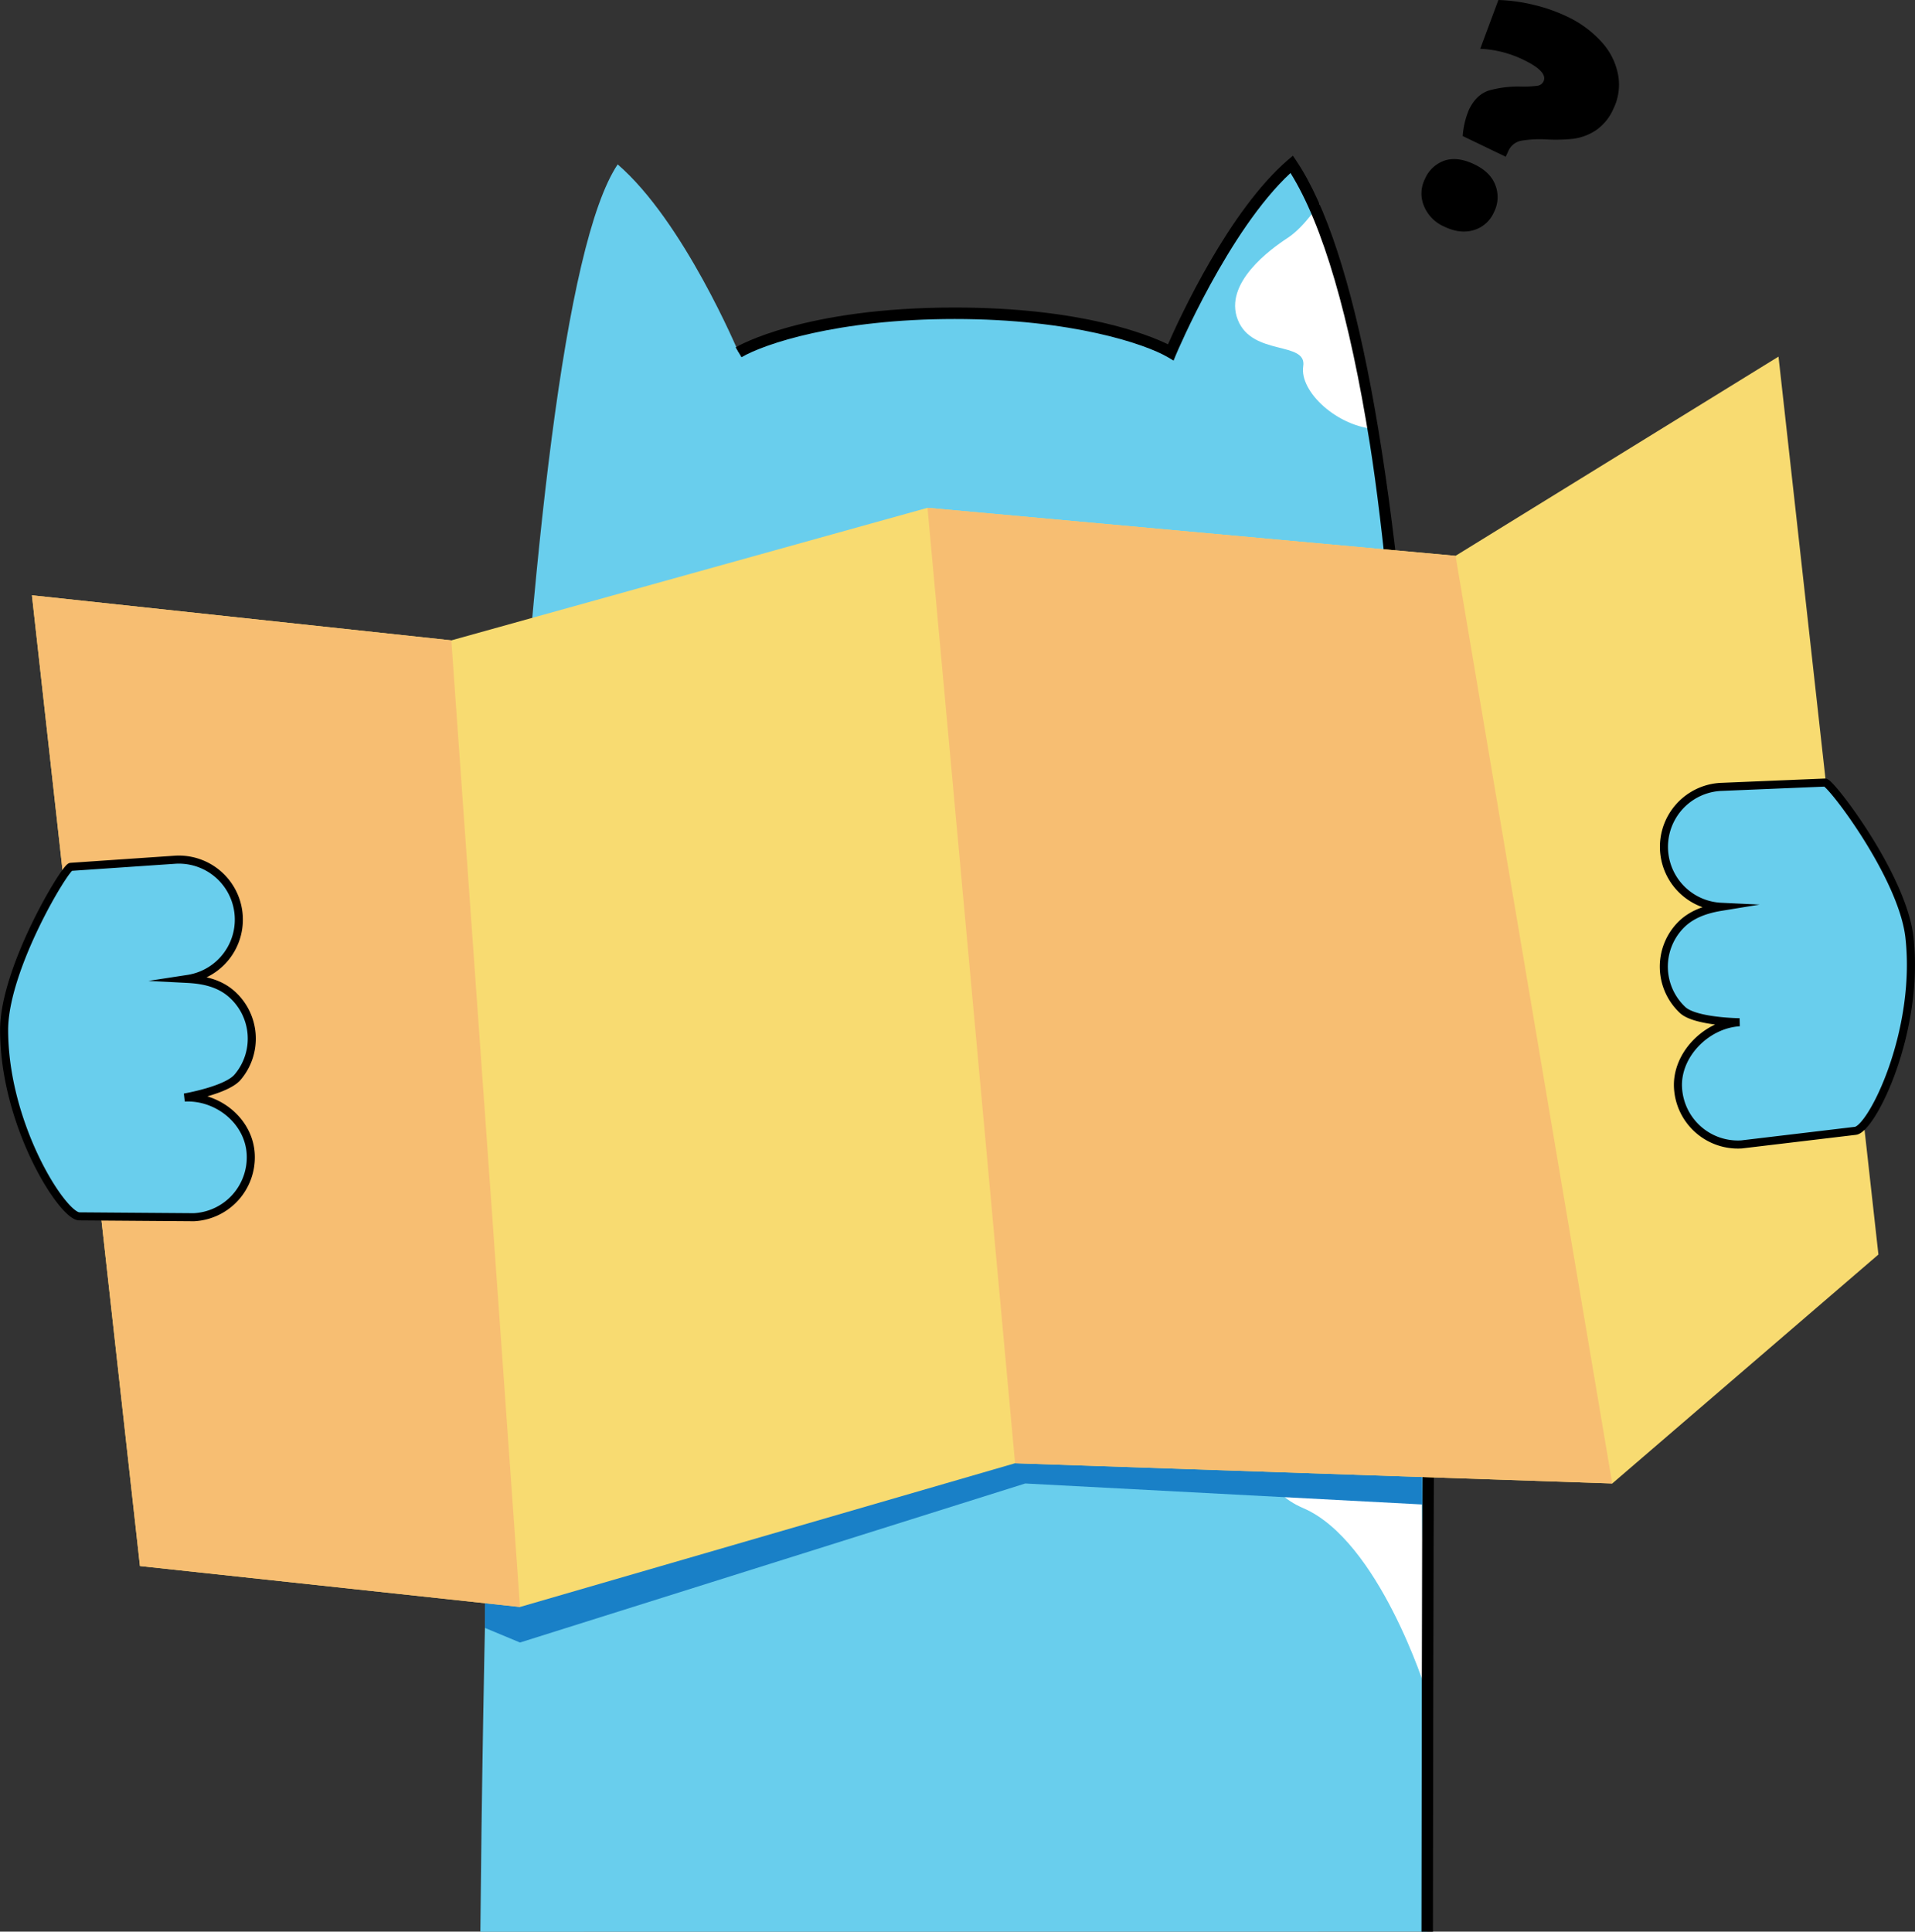 <svg xmlns="http://www.w3.org/2000/svg" viewBox="0 0 712.44 718.58"><rect x="0" y="0" width="712.44" height="718.58" fill="#333333" stroke="none"/><defs><style>.cls-1{isolation:isolate;}.cls-2{fill:#69ceed;}.cls-3{fill:#fff;}.cls-4{fill:#71bf7a;}.cls-5{fill:#1980c7;mix-blend-mode:multiply;}.cls-6{fill:#f8db71;}.cls-7{fill:none;stroke:#000;stroke-miterlimit:10;stroke-width:3px;}.cls-8{fill:#f7be72;}</style></defs><g class="cls-1"><g id="Capa_2" data-name="Capa 2"><g id="Capa_1-2" data-name="Capa 1"><path class="cls-2" d="M531,718.58c0-194,12.27-563.76-50.41-657.47-24.53,21.12-45,70-45,70s-24.53-14.52-80.4-14.52-80.4,14.52-80.4,14.52-20.44-48.83-45-69.95c-39.81,59.51-49.39,472-51.08,657.47Z"/><path class="cls-3" d="M490.79,75.73S485.34,84.4,479,88.54s-23.86,16.8-18.5,30.43,25.8,7.79,24.34,17.28,12.85,22.69,27.36,23.4Z"/><path class="cls-3" d="M530.42,628.63S513,573.08,484.79,561s-12-49.85,0-49.85c19.09,0,44.08-17,43.68,1.77S530.42,628.63,530.42,628.63Z"/><polygon points="355.18 292.56 328.94 286.86 329.84 282.69 355.18 288.2 380.51 282.69 381.42 286.86 355.18 292.56"/><path d="M433.66,316.87l-78.48,1.74-71.89,4.24S311.08,365,352,365C408.13,365,433.66,316.87,433.66,316.87Z"/><rect x="117.83" y="289.09" width="83.56" height="4.27"/><rect x="161.24" y="215.65" width="4.27" height="82.63" transform="translate(-137.06 306.63) rotate(-66.94)"/><rect x="500.62" y="289.09" width="83.56" height="4.27"/><rect x="497.32" y="254.83" width="82.63" height="4.27" transform="translate(-57.61 231.52) rotate(-23.06)"/><rect x="353.04" y="290.38" width="4.27" height="28.23"/><path class="cls-4" d="M317,352s20.22-12.63,36.87-12.63,33.64,13.51,33.64,13.51-18.1,7.48-30.57,7.48C331.09,360.39,317,352,317,352Z"/><circle cx="280.69" cy="277.28" r="6.84"/><circle cx="423.4" cy="277.28" r="6.84"/><path d="M280.69,254.7c14,0,25.34,10,25.34,22.28s-11.35,22.28-25.34,22.28-25.34-10-25.34-22.28,11.35-22.28,25.34-22.28m0-7c-17.83,0-32.34,13.13-32.34,29.28s14.51,29.28,32.34,29.28S313,293.12,313,277s-14.51-29.28-32.34-29.28Z"/><path d="M423.4,254.7c14,0,25.34,10,25.34,22.28s-11.34,22.28-25.34,22.28-25.33-10-25.33-22.28,11.34-22.28,25.33-22.28m0-7c-17.83,0-32.33,13.13-32.33,29.28s14.5,29.28,32.33,29.28,32.34-13.14,32.34-29.28S441.23,247.7,423.4,247.7Z"/><path d="M397.15,273.83c-3-.82-5.67-1.59-8-2.27-10.48-3-16.25-4.71-34-4.71-31.3,0-47.62,6.75-47.79,6.82l-2.74-6.44c.7-.3,17.63-7.38,50.53-7.38,18.7,0,25.18,1.88,35.91,5,2.31.67,4.92,1.43,7.89,2.23Z"/><path d="M533.52,533c-.22,30.81-.42,160.88-.42,185.59h-4.27c0-24.72.2-154.81.42-185.62"/><path d="M522.77,296.81c-3.44-50.41-8.11-100.05-13.1-131.45-7.6-47.75-17.54-81.71-29.56-101-23.07,21.35-42.37,67-42.57,67.51l-.94,2.27-2.11-1.25c-8.37-4.92-35.72-14.22-79.31-14.22s-70.95,9.3-79.32,14.22l-2.17-3.68c1-.6,25.68-14.81,81.49-14.81,47.31,0,72.23,10.21,79.35,13.69,4.29-9.78,22.64-49.68,44.62-68.6L481,57.92l1.34,2c22.06,33,37,113.77,44.92,236.88Z"/><path d="M452.33,268.62a3.49,3.49,0,0,1-1.55-6.63L523,226.27a3.5,3.5,0,1,1,3.1,6.27l-72.19,35.72A3.42,3.42,0,0,1,452.33,268.62Z"/><path d="M251.74,269.69a3.64,3.64,0,0,1-1.12-.18L189,248.69a3.5,3.5,0,1,1,2.24-6.63l61.6,20.82a3.5,3.5,0,0,1-1.12,6.81Z"/><polygon class="cls-5" points="180.42 605.59 193.46 611.02 381.42 551.86 529.13 559.67 528.83 526.23 375.57 521.7 193.46 588.58 180.42 580.07 180.42 605.59"/><polygon class="cls-6" points="11.88 221.45 167.91 238.22 345.06 188.91 541.51 206.77 661.66 132.66 698.83 466.69 599.81 551.86 377.64 544.33 193.46 597.8 52.07 582.57 11.88 221.45"/><path class="cls-2" d="M710.32,348.13C705.45,324.18,683.44,296,683.44,296a6.4,6.4,0,0,0-6.51-5.47l-16.11.42-20.4,1.22c-12.22.73-22,11-21.51,23.19a22.33,22.33,0,0,0,21.33,21.43c-6.11,1-11.45,3-15.33,7.13a22.12,22.12,0,0,0,1,31.26c4.68,4.39,13.3,5.18,21.26,5.11,0,0-23.72,2.53-22.89,24.71.45,12.1,12,20.83,24.08,20.11l20.4-1.21,21.15-3.32C696.31,419.61,717,380.73,710.32,348.13Z"/><path class="cls-7" d="M647.89,425.73a22.32,22.32,0,0,1-23.61-21c-.74-12.31,10.58-23.71,22.89-24.45,0,0-16.51-.18-21.19-4.56a22.11,22.11,0,0,1-1-31.26c3.88-4.14,9.22-6.13,15.33-7.13a22.33,22.33,0,0,1-.35-44.59L679,291.12c2.08-.09,28.83,34.81,31.37,57.56,3.92,35.13-13.95,71.28-20.12,72Z"/><polygon class="cls-8" points="377.64 544.33 345.06 188.91 541.51 206.77 599.81 551.86 377.64 544.33"/><polygon class="cls-8" points="11.88 221.45 52.07 582.57 193.46 597.8 167.91 238.22 11.88 221.45"/><path class="cls-2" d="M29.8,452.38l21.4.95,20.4-1c12.09-.62,22.6-10.58,21.72-22.65-1.63-22.14-24.65-21.91-24.65-21.91,7.91-.81,15.56-2.67,19.72-7.55A22.12,22.12,0,0,0,85.93,369c-4.32-3.68-9.84-5.07-16-5.39A22.33,22.33,0,0,0,88.73,340c-.87-12.21-11.71-21.29-23.94-20.66l-20.41,1-16.06,1.36a6.41,6.41,0,0,0-5.86,6.16S3.7,358.25,1.51,382.59C-1.48,415.72,23.33,452.09,29.8,452.38Z"/><path class="cls-7" d="M72.13,452.81a22.32,22.32,0,0,0,21.15-23.44c-.63-12.31-12.3-21.72-24.62-21.09,0,0,15.56-2.67,19.72-7.55a22.12,22.12,0,0,0-2.46-31.18c-4.31-3.68-9.84-5.07-16-5.39a22.32,22.32,0,0,0-4.58-44.35l-39,2.66c-2.08.14-24.8,37.78-24.81,60.67,0,35.35,21.74,69.3,28,69.35Z"/><path d="M595.89,15.67A24.93,24.93,0,0,1,602,27.91a20.42,20.42,0,0,1-1.83,12.7,18.49,18.49,0,0,1-6.66,8,20.08,20.08,0,0,1-8.06,3,62.37,62.37,0,0,1-10.12.25,42,42,0,0,0-9.45.5,6.57,6.57,0,0,0-4.71,3.78l-1,2.17-16-7.71a31,31,0,0,1,2.35-9.84q2.76-5.7,7.61-7.16a41.13,41.13,0,0,1,12-1.39,37.89,37.89,0,0,0,5.78-.3,2.94,2.94,0,0,0,2.3-1.57q1.77-3.64-7.25-8a40.88,40.88,0,0,0-16.27-4.19L557.45,0a64.56,64.56,0,0,1,13.31,1.85,61.26,61.26,0,0,1,12,4.2A40.44,40.44,0,0,1,595.89,15.67ZM556.37,69a12.29,12.29,0,0,1-.6,10,11.85,11.85,0,0,1-7.55,6.62q-5.09,1.5-10.91-1.32a14.23,14.23,0,0,1-7.61-7.82,12,12,0,0,1,.4-9.87,12.37,12.37,0,0,1,7.41-6.91c3.22-1,6.88-.55,11,1.44S555.15,65.68,556.37,69Z"/></g></g></g></svg>